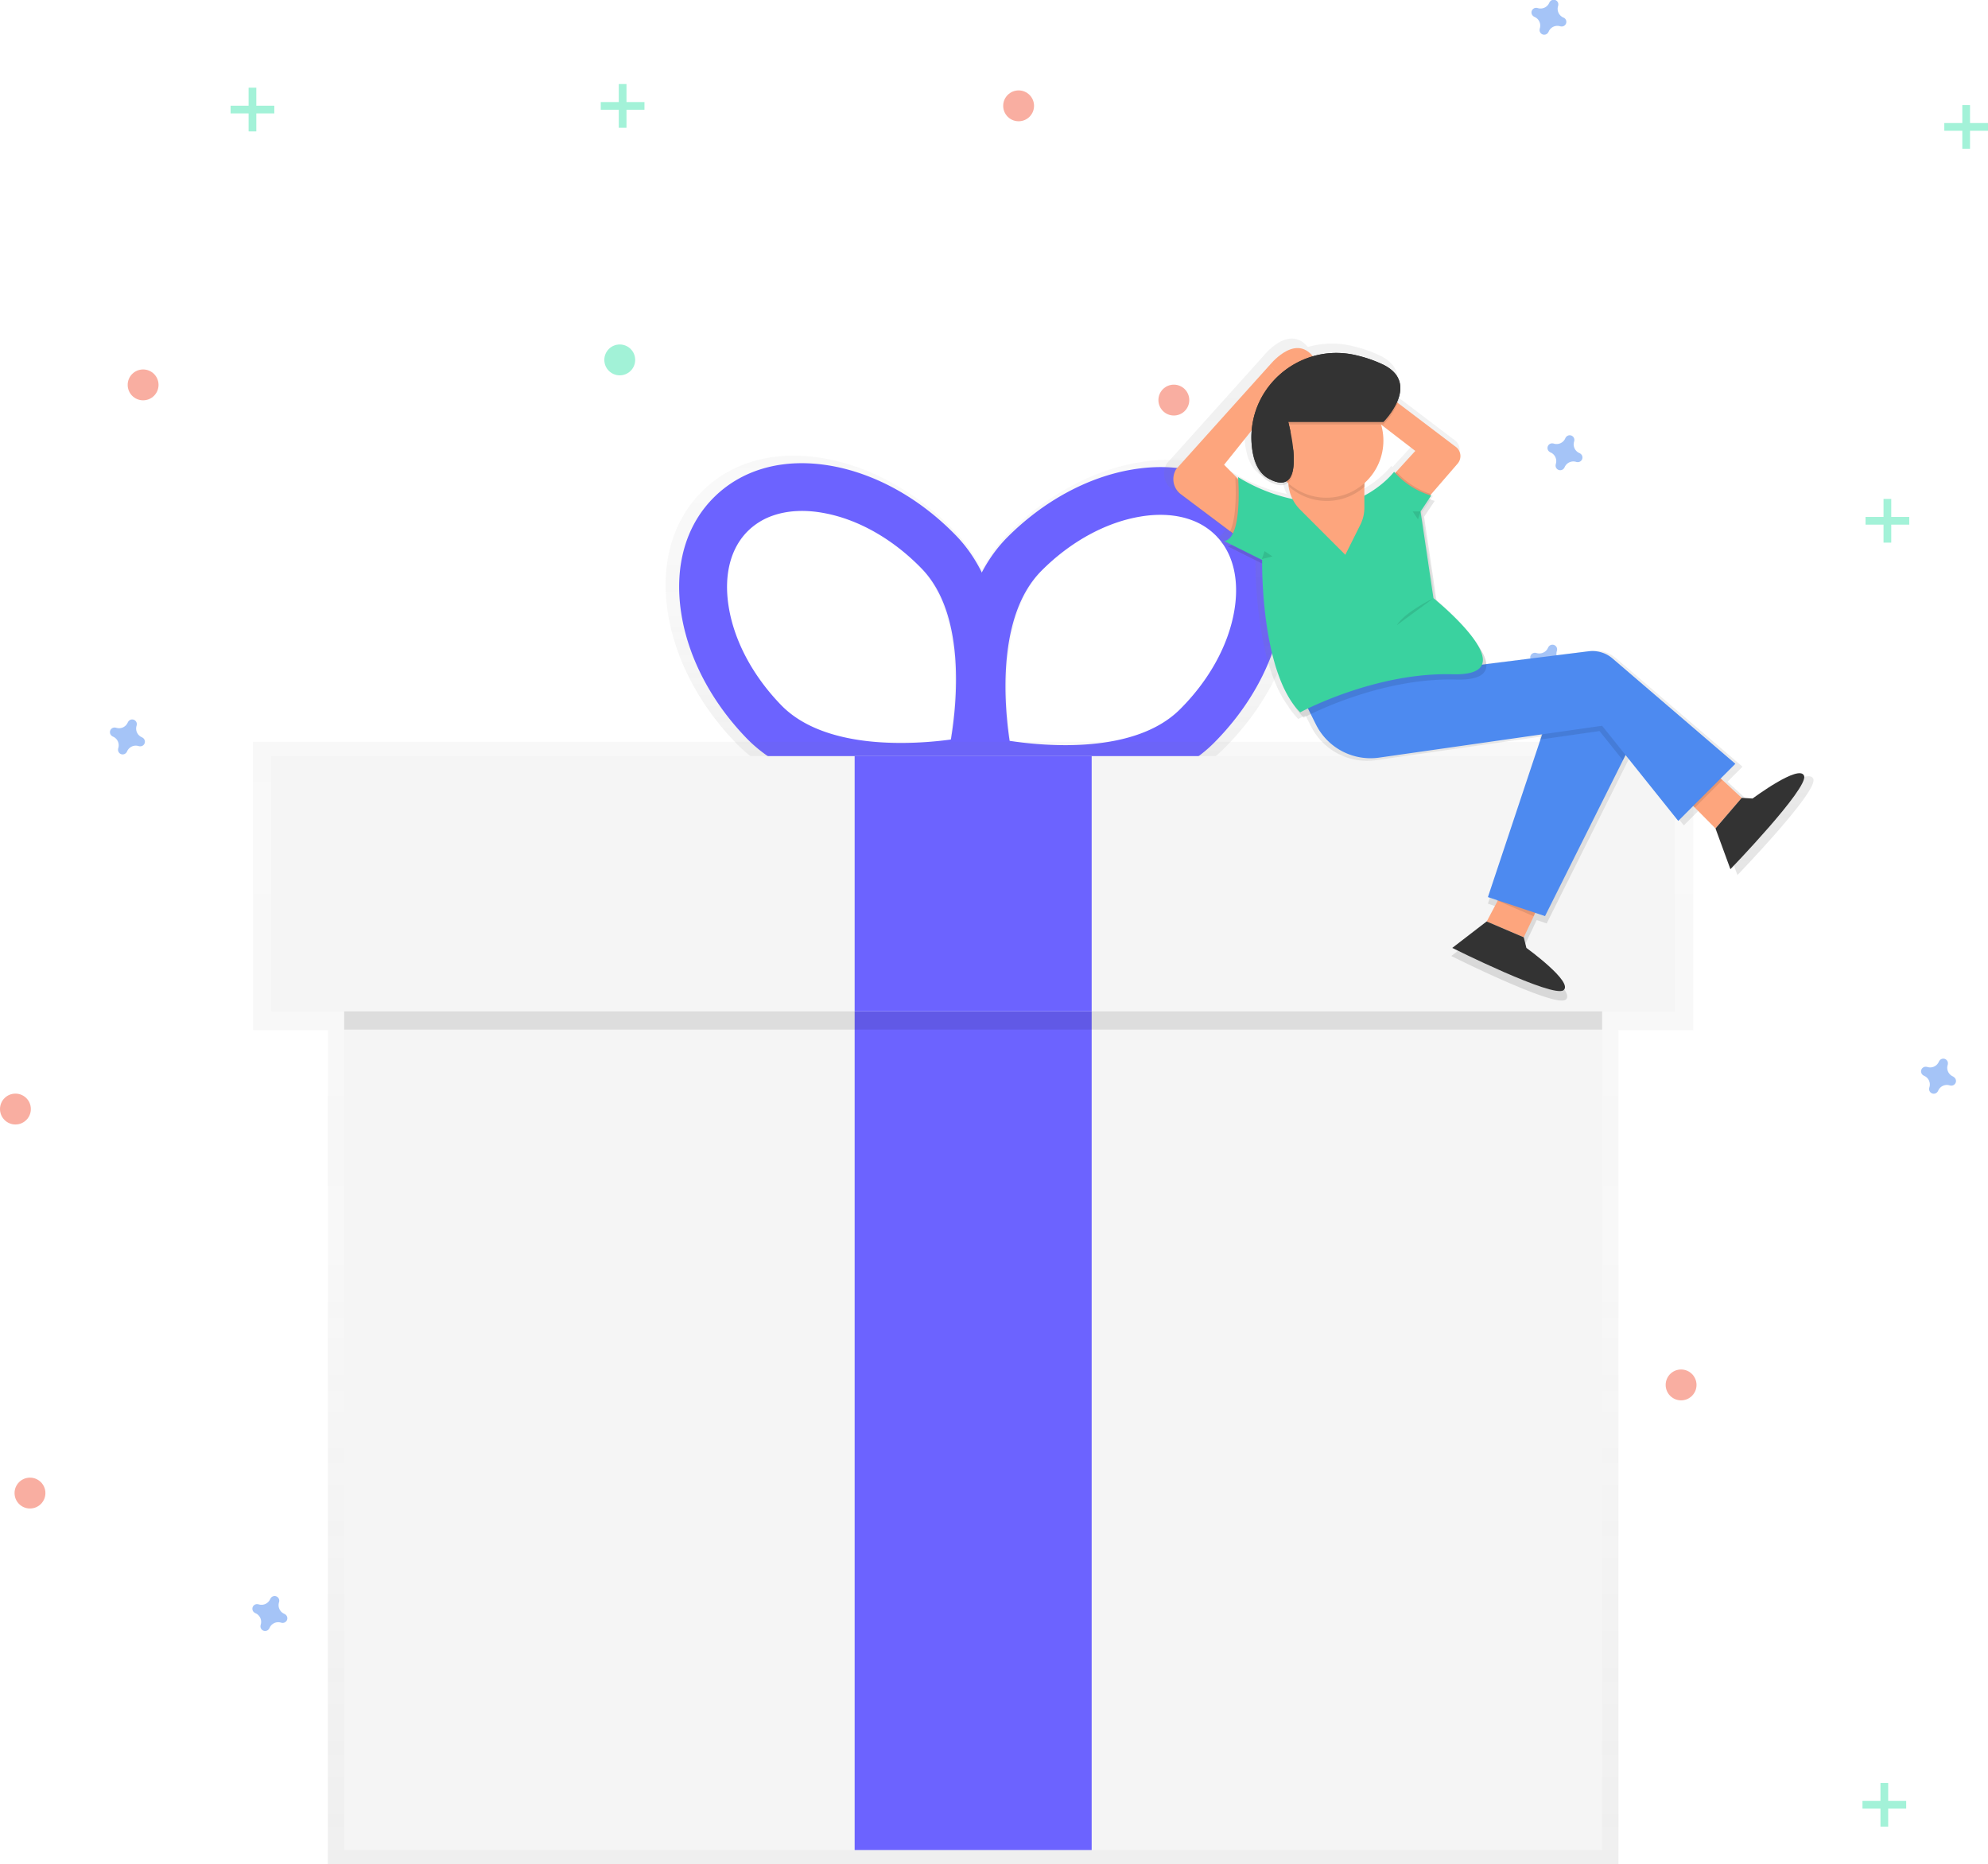 <svg data-name="Layer 1" xmlns="http://www.w3.org/2000/svg" xmlns:xlink="http://www.w3.org/1999/xlink" width="858.07" height="804.61" viewBox="0 0 858.07 804.61"><defs><linearGradient id="a" x1="592.9" y1="385.11" x2="592.9" y2="236.35" gradientUnits="userSpaceOnUse"><stop offset="0" stop-color="gray" stop-opacity=".25"/><stop offset=".54" stop-color="gray" stop-opacity=".12"/><stop offset="1" stop-color="gray" stop-opacity=".1"/></linearGradient><linearGradient id="b" x1="420.04" y1="804.61" x2="420.04" y2="320.21" xlink:href="#a"/><linearGradient id="c" x1="811.83" y1="471.54" x2="811.83" y2="185.81" xlink:href="#a"/></defs><g opacity=".5" fill="#47e6b1"><path d="M107.3 37.85h3.33v18.87h-3.33z"/><path d="M118.4 45.62v3.33H99.53v-3.33z"/></g><g opacity=".5" fill="#47e6b1"><path d="M811.66 769.53h3.33v18.87h-3.33z"/><path d="M822.76 777.3v3.33h-18.87v-3.33z"/></g><g opacity=".5" fill="#47e6b1"><path d="M812.98 215.34h3.33v18.87h-3.33z"/><path d="M824.08 223.11v3.33h-18.87v-3.33z"/></g><g opacity=".5" fill="#47e6b1"><path d="M846.98 45.34h3.33v18.87h-3.33z"/><path d="M858.08 53.11v3.33h-18.87v-3.33z"/></g><g opacity=".5" fill="#47e6b1"><path d="M267.08 36.27h3.33v18.87h-3.33z"/><path d="M278.17 44.04v3.33H259.3v-3.33z"/></g><path d="M61.21 318.2a4.08 4.08 0 01-2.27-4.93 2 2 0 00.09-.45 2 2 0 00-3.67-1.36 2 2 0 00-.23.4 4.08 4.08 0 01-4.93 2.27 2 2 0 00-.45-.09 2 2 0 00-1.36 3.67 2 2 0 00.4.23 4.08 4.08 0 012.27 4.93 2 2 0 00-.09.45 2 2 0 003.67 1.36 2 2 0 00.23-.4 4.08 4.08 0 014.93-2.27 2 2 0 00.45.09 2 2 0 001.36-3.67 2 2 0 00-.4-.23zm61.48 378.34a4.08 4.08 0 01-2.27-4.93 2 2 0 00.09-.45 2 2 0 00-3.67-1.36 2 2 0 00-.23.4 4.08 4.08 0 01-4.93 2.27 2 2 0 00-.45-.09 2 2 0 00-1.36 3.67 2 2 0 00.4.23 4.08 4.08 0 012.27 4.93 2 2 0 00-.09.45 2 2 0 003.67 1.36 2 2 0 00.23-.4 4.08 4.08 0 014.93-2.27 2 2 0 00.45.09 2 2 0 001.36-3.67 2 2 0 00-.4-.23zm559-501a4.08 4.08 0 01-2.27-4.93 2 2 0 00.09-.45 2 2 0 00-3.67-1.36 2 2 0 00-.23.4 4.08 4.08 0 01-4.93 2.27 2 2 0 00-.45-.09 2 2 0 00-1.36 3.67 2 2 0 00.4.23 4.08 4.08 0 012.27 4.93 2 2 0 00-.09.45 2 2 0 003.67 1.36 2 2 0 00.23-.4 4.08 4.08 0 014.93-2.27 2 2 0 00.45.09 2 2 0 001.36-3.67 2 2 0 00-.4-.23zm-7.45 90.39a4.08 4.08 0 01-2.27-4.93 2 2 0 00.09-.45 2 2 0 00-3.67-1.36 2 2 0 00-.23.4 4.08 4.08 0 01-4.93 2.27 2 2 0 00-.45-.09 2 2 0 00-1.36 3.67 2 2 0 00.4.23 4.08 4.08 0 012.27 4.93 2 2 0 00-.09.45 2 2 0 003.67 1.36 2 2 0 00.23-.4 4.08 4.08 0 014.93-2.27 2 2 0 00.45.09 2 2 0 001.36-3.67 2 2 0 00-.4-.23zm.53-278.37a4.08 4.08 0 01-2.27-4.93 2 2 0 00.09-.45 2 2 0 00-3.67-1.36 2 2 0 00-.23.4 4.08 4.08 0 01-4.92 2.28 2 2 0 00-.45-.09 2 2 0 00-1.36 3.67 2 2 0 00.4.23 4.08 4.08 0 012.27 4.93 2 2 0 00-.09.45 2 2 0 003.67 1.36 2 2 0 00.23-.4 4.08 4.08 0 014.89-2.33 2 2 0 00.45.09 2 2 0 001.36-3.67 2 2 0 00-.37-.18zM842.93 464.6a4.08 4.08 0 01-2.27-4.93 2 2 0 00.09-.45 2 2 0 00-3.67-1.36 2 2 0 00-.23.4 4.08 4.08 0 01-4.93 2.27 2 2 0 00-.45-.09 2 2 0 00-1.36 3.67 2 2 0 00.4.23 4.08 4.08 0 012.26 4.98 2 2 0 00-.09.45 2 2 0 003.67 1.36 2 2 0 00.23-.4 4.08 4.08 0 014.93-2.27 2 2 0 00.45.09 2 2 0 001.36-3.67 2 2 0 00-.39-.28z" fill="#4d8af0" opacity=".5"/><circle cx="61.77" cy="166.12" r="6.66" fill="#f55f44" opacity=".5"/><circle cx="12.94" cy="644.43" r="6.66" fill="#f55f44" opacity=".5"/><circle cx="439.66" cy="45.68" r="6.66" fill="#f55f44" opacity=".5"/><circle cx="506.66" cy="172.68" r="6.66" fill="#f55f44" opacity=".5"/><circle cx="6.66" cy="478.68" r="6.66" fill="#f55f44" opacity=".5"/><circle cx="267.5" cy="155.34" r="6.66" fill="#47e6b1" opacity=".5"/><circle cx="725.6" cy="597.75" r="6.66" fill="#f55f44" opacity=".5"/><path d="M713.77 253.75c-12.9-12.94-31.71-18.09-53-14.5-19.89 3.36-39.79 14.13-56 30.33a65.49 65.49 0 00-11.72 16.08A65.64 65.64 0 00581.43 269c-16-16.47-35.67-27.58-55.5-31.29-21.19-4-40.08.86-53.2 13.58s-18.55 31.45-15.25 52.71c3.08 20 13.52 40 29.52 56.49 33.58 34.64 100.59 21.11 103.43 20.51l.84-.17 2.58.59c2.83.64 69.59 15.32 103.75-18.73 16.25-16.19 27.08-36.06 30.51-55.94 3.65-21.23-1.44-40.06-14.34-53zM579.08 361c-16.19 2.18-56.55 5.14-76.59-15.53-12.88-13.29-21.31-29.19-23.71-44.75-2.2-14.2 1-26.27 8.94-34a29.93 29.93 0 0110.92-6.69c6.68-2.37 14.63-2.81 23.32-1.18 15.48 2.89 31.1 11.81 44 25.1 20.04 20.72 15.8 60.97 13.12 77.05zm127.78-57.93c-2.67 15.52-11.37 31.26-24.48 44.33-20.4 20.33-60.7 16.67-76.84 14.21-2.41-16.16-5.94-56.47 14.45-76.8 13.11-13.07 28.88-21.71 44.41-24.34 8.72-1.47 16.66-.9 23.3 1.58a29.93 29.93 0 0110.8 6.88c7.83 7.89 10.8 20.01 8.36 34.16z" transform="translate(-169.23 -39.68)" fill="url(#a)" opacity=".5"/><path d="M427.68 336.97l-6.38 1.35c-2.71.57-66.83 13.51-99-19.63-15.28-15.76-25.31-34.95-28.26-54-3.15-20.38 2-38.31 14.58-50.48s30.64-16.78 50.91-13c19 3.55 37.84 14.18 53.11 29.94 32.12 33.15 17.18 96.83 16.52 99.52zm-94.21-114.39a28.64 28.64 0 00-10.45 6.4c-7.62 7.38-10.66 18.93-8.56 32.52 2.3 14.89 10.36 30.1 22.69 42.82 19.17 19.78 57.79 17 73.28 14.86 2.57-15.41 6.61-53.93-12.56-73.71-12.33-12.72-27.28-21.25-42.09-24-8.3-1.58-15.91-1.15-22.31 1.11z" fill="#6c63ff"/><path d="M418.22 337.25l-1.45-6.36c-.61-2.71-14.45-66.64 18.24-99.22 15.54-15.5 34.59-25.8 53.62-29 20.33-3.44 38.33 1.49 50.68 13.87s17.21 30.4 13.71 50.72c-3.28 19-13.65 38-29.19 53.53-32.67 32.53-96.55 18.53-99.26 17.91zm96.17-112.75c-6.36-2.38-14-2.93-22.29-1.52-14.86 2.51-30 10.78-42.5 23.29-19.51 19.45-16.14 58-13.83 73.49 15.45 2.35 54 5.86 73.53-13.6 12.55-12.51 20.87-27.57 23.43-42.42 2.34-13.55-.5-25.15-8-32.66a28.64 28.64 0 00-10.35-6.58z" fill="#6c63ff"/><path fill="url(#b)" d="M730.87 320.21H109.21V444.6h32.3v360.01h557.06V444.6h32.3V320.21z" opacity=".5"/><path fill="#f5f5f5" d="M148.56 357.82h542.96v440.67H148.56z"/><path fill="#6c63ff" d="M368.89 436.51h102.3v361.98h-102.3z"/><path opacity=".1" d="M148.56 334.21h542.96v110.17H148.56z"/><path fill="#f5f5f5" d="M117.08 326.34h605.91v110.17H117.08z"/><path fill="#6c63ff" d="M368.89 326.34h102.3v110.17h-102.3z"/><path d="M951.92 375.92C950 370.37 929 386 929 386l-4.84-.29-9.31-8.62 6.5-6.5-54.59-46.79a13.77 13.77 0 00-10.67-3.21l-45.37 5.67c-.19-2.6-1.8-5.69-4.06-8.84-4.65-7.63-14.45-16.26-18.08-19.33l-5.53-37.31 4.7-7.05a23.73 23.73 0 01-2.56-.86l1-1.49-.37-.1.47-.54h-.06L798 237.16a5.14 5.14 0 00-.39-7.12l-26.21-19.88a14.45 14.45 0 001.12-6c.2-4-1.56-8-7.5-10.94a57.9 57.9 0 00-11.48-4.05 37.67 37.67 0 00-19.85.29l-.34-.4c-8.07-9.22-18.64 4-19.05 4.55l-41.34 46a8.4 8.4 0 002.04 11.2l21.88 16.41-.07.14 1.24.93c-.94 1.84-2.19 3.07-3.86 3.25l3.35 1.68a3.86 3.86 0 01-1.78.67l15.34 7.67c0 8 .82 44.47 13.79 62.39a33.13 33.13 0 004.71 6.05s1.1-.6 3.12-1.57l2.32 4.63a27.11 27.11 0 0028.09 14.72l72-10.29-.76 2.29.41-.06-23.34 70 3.86 1.29-.07.14.54.23-4.85 9.17-15.28 11.75s44.66 22.39 49.36 18.86-16.46-18.81-16.46-18.81l-1.18-4.7 5.14-10.85 4.31 1.44L871.42 369l1.18-2.35 23.4 29.29 6.6-6.6.71.72.06-.06 9.15 9.26 6.63 18.1s34.72-35.9 32.77-41.44zM770.24 241.31l-.46-.53a43.89 43.89 0 01-13.23 10.58v-3.85l.26-.23v-1.67a25.4 25.4 0 007.19-25.79l15.19 11.69zm-51.61-43.4l-.37-.37.37.36zm-12.15 24.48q-.15 1.82-.12 3.68a38.28 38.28 0 00.3 5.37c.78 6.22 3 11.3 7.6 13.72 4 2.1 6.63 2 8.31.55l.18.16a18 18 0 001.86 7 74 74 0 01-24.17-9.73s0 .31.06.87l-6.29-6.29z" transform="translate(-169.23 -39.68)" fill="url(#c)"/><path fill="#fda57d" d="M651.99 378.3l-10.28 19.41 15.98 6.85 10.28-21.69-15.98-4.57z"/><path d="M657.69 404.56l1.14 4.57s20.55 14.84 16 18.27-48-18.27-48-18.27l14.84-11.42z" fill="#333"/><path opacity=".1" d="M666.87 384.88l-16.16-5.39-4.81 9.08 15.98 6.86 4.99-10.55z"/><path fill="#fda57d" d="M725 341.94l15.43 15.62 11.33-13.19-17.61-16.31-9.15 13.88z"/><path opacity=".1" d="M734.78 328.82l-9.15 13.88 5.85 5.93 11.87-11.87-8.57-7.94z"/><path d="M751.77 344.37l4.7.28s20.32-15.15 22.22-9.77-31.8 40.27-31.8 40.27l-6.44-17.58z" fill="#333"/><path d="M605.43 227.54l23.72-27.44a5 5 0 00-.38-6.91l-51.61-39.14-6.28 9.78 40 30.79-17 18.62z" fill="#fda57d"/><path d="M602.71 203.63l-8.3 9.1 11.53 14.31 11.89-13.72a34.67 34.67 0 01-15.12-9.69z" opacity=".1"/><path d="M536.55 233.5l-26.85-20.18a8.16 8.16 0 01-2-10.87l40.18-44.71 8.22 8.22-27.75 34.64 16.42 16.47z" fill="#fda57d"/><path d="M530.89 229.45l4.39 3.3 8.22-16.43L533.18 206c.22 3.5.84 17.08-2.29 23.45z" opacity=".1"/><path fill="#4d8af0" d="M666.87 313.25l-24.65 73.94 24.65 8.22 41.08-82.16-32.86-8.21-8.22 8.21z"/><path opacity=".1" d="M665.73 315.53l-1.23 3.7 25.88-3.7 10.11 12.64 6.32-12.64-32.87-8.21-8.21 8.21z"/><path d="M547.84 157.83s10.53-13.57 18.52-4.44-12.59 10.27-12.59 10.27z" fill="#fda57d"/><path d="M560.06 296.82l7.94 15.89A26.34 26.34 0 00595.28 327l96.23-13.75 32.87 41.07 24.65-24.65-53-45.45a13.37 13.37 0 00-10.36-3.12z" fill="#4d8af0"/><path d="M535.91 208.19s2.16 26.68-6.05 27.6l16.43 8.22s-.91 48.38 16.43 65.73c0 0 32-17.34 65.73-16.43s-8.22-32.86-8.22-32.86l-5.55-37.4 4.57-6.85a34.33 34.33 0 01-16-10.28c-4.57 5.71-15 13.45-24.12 13.45h-3.93c-13.53 0-27.92-2.73-39.32-10z" opacity=".1"/><path d="M534.39 205.91s2.16 26.68-6.05 27.6l16.43 8.21s-.91 48.38 16.43 65.73c0 0 32-17.34 65.73-16.43s-8.22-32.86-8.22-32.86l-5.55-37.4 4.57-6.85a34.33 34.33 0 01-16-10.28c-4.57 5.71-15 13.45-24.12 13.45h-3.93a74.73 74.73 0 01-39.32-11.17z" fill="#3ad29f"/><path d="M556.03 198.39v9.17a17.53 17.53 0 005.13 12.39l19.51 19.51 6.5-13a16.29 16.29 0 001.72-7.29v-20.8z" fill="#fda57d"/><path d="M556.28 208.95v1a24.64 24.64 0 0032.83 0v-10.17h-32.83z" opacity=".1"/><circle cx="572.46" cy="190.17" r="24.65" fill="#fda57d"/><path d="M556.03 183.22h41.08s16.43-16.43 0-24.65a56.24 56.24 0 00-11.15-3.94c-25-6.34-48.74 14.33-45.53 39.91.76 6 2.93 11 7.38 13.32 17.35 9.14 8.22-24.64 8.22-24.64z" opacity=".1"/><path d="M556.03 182.08h41.08s16.43-16.43 0-24.65a56.24 56.24 0 00-11.15-3.94c-25-6.34-48.74 14.33-45.53 39.91.76 6 2.93 11 7.38 13.32 17.35 9.14 8.22-24.64 8.22-24.64z" fill="#333"/><ellipse cx="557.23" cy="190.49" rx="2.28" ry="4" fill="#fda57d"/><path opacity=".1" d="M544.67 241.3l1.14-3.43 3.42 2.29-4.56 1.14zm74.1 16.87s-12.43 6-15.86 11.67m10.26-49.09l-1.14 3.42-2.29-3.42h3.43z"/><path d="M556.03 182.08h41.08s16.43-16.43 0-24.65a56.24 56.24 0 00-11.15-3.94c-25-6.34-48.74 14.33-45.53 39.91.76 6 2.93 11 7.38 13.32 17.35 9.14 8.22-24.64 8.22-24.64z" fill="#333"/></svg>